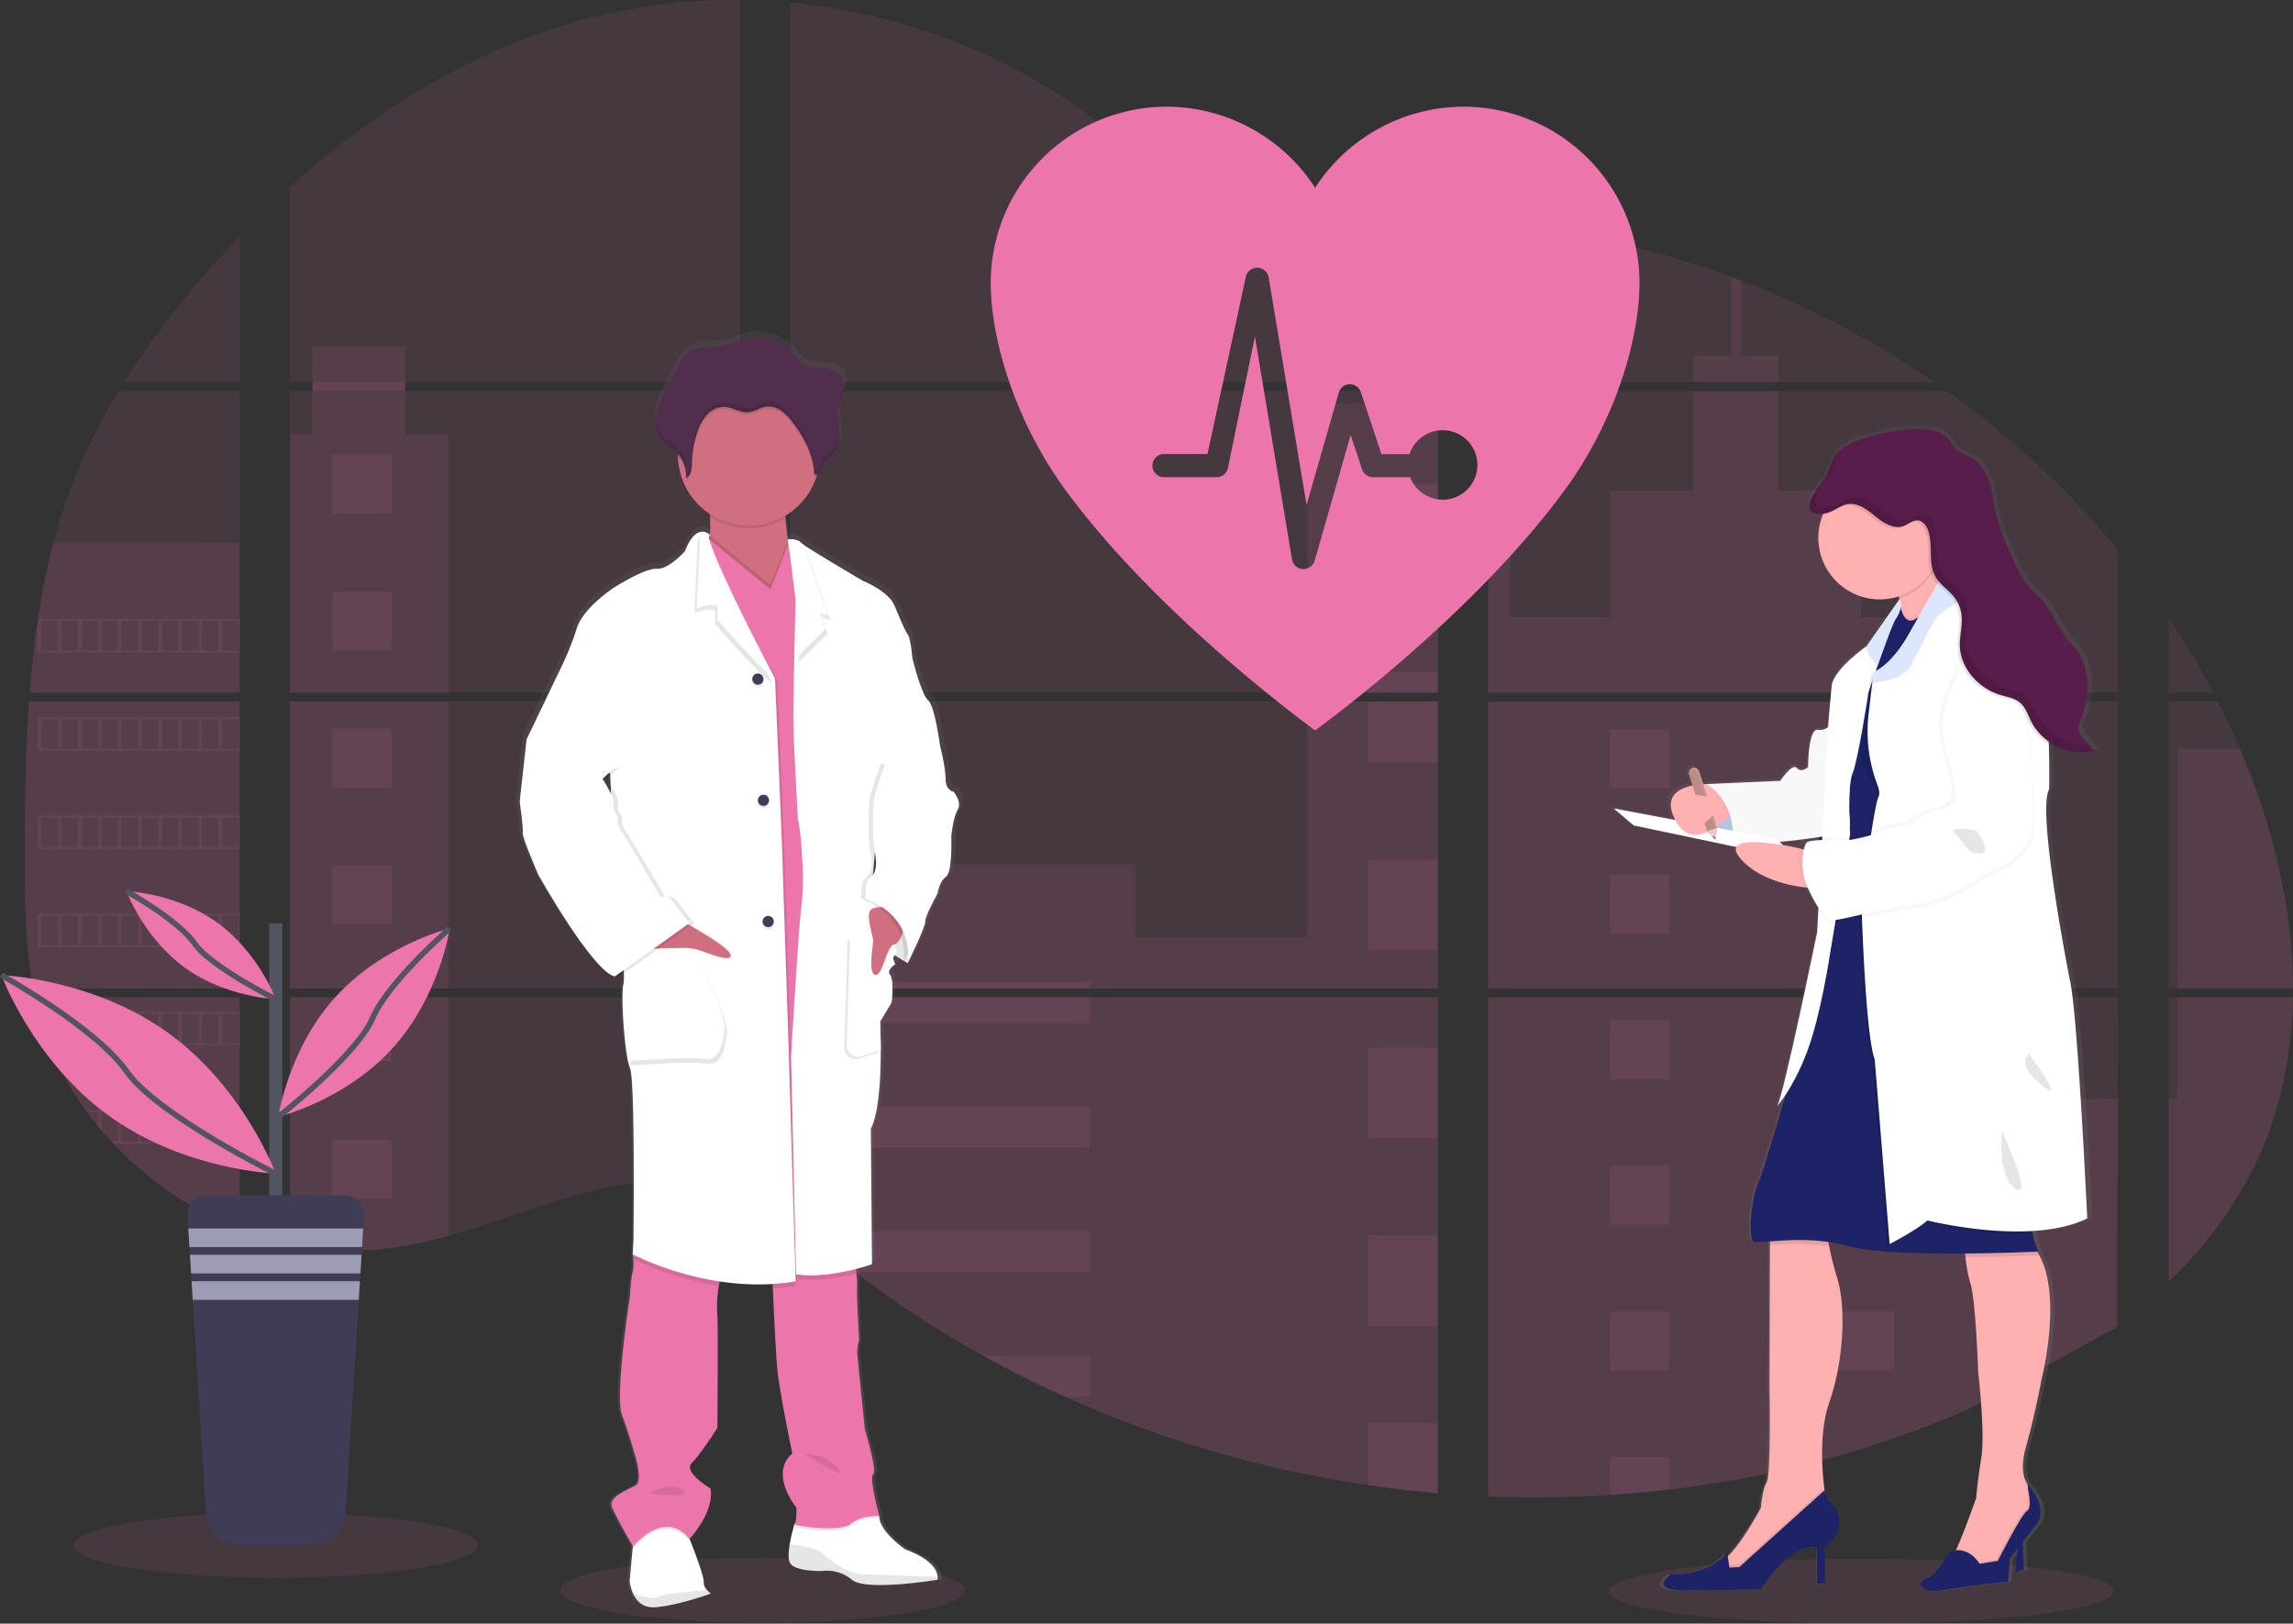 <svg xmlns="http://www.w3.org/2000/svg" xmlns:xlink="http://www.w3.org/1999/xlink" width="816.819" height="578.5" viewBox="0 0 816.819 578.5">
  <rect x="0" y="0" width="816.819" height="578.5" fill="#333333" stroke="none"/>
  <defs>
    <linearGradient id="linear-gradient" x1="0.5" y1="1" x2="0.5" gradientUnits="objectBoundingBox">
      <stop offset="0" stop-color="gray" stop-opacity="0.251"/>
      <stop offset="0.54" stop-color="gray" stop-opacity="0.122"/>
      <stop offset="1" stop-color="gray" stop-opacity="0.102"/>
    </linearGradient>
    <linearGradient id="linear-gradient-2" x1="0.5" y1="1" x2="0.5" y2="0" xlink:href="#linear-gradient"/>
  </defs>
  <g id="Group_26" data-name="Group 26" transform="translate(0.005 0.006)">
    <ellipse id="Ellipse_9" data-name="Ellipse 9" cx="72.014" cy="11.566" rx="72.014" ry="11.566" transform="translate(199.628 555.036)" fill="#ec76ac" opacity="0.1"/>
    <ellipse id="Ellipse_10" data-name="Ellipse 10" cx="89.863" cy="11.566" rx="89.863" ry="11.566" transform="translate(573.24 555.361)" fill="#ec76ac" opacity="0.1"/>
    <path id="Path_1" data-name="Path 1" d="M60.537,396.83h75.008V499.065H66.029c-.185,1.049-.362,2.106-.554,3.163h70.071v82.45c-.126-.037-.236-.081-.355-.126-1.981-.783-3.947-1.611-5.913-2.5l-1.256-.569q-2.956-1.4-5.913-2.956c-.687-.362-1.375-.739-2.055-1.123A123,123,0,0,1,90.58,554.376c-.251-.244-.488-.5-.739-.739-1.2-1.3-2.372-2.616-3.511-3.961L85.074,548.2c-1.345-1.648-2.646-3.341-3.91-5.055-.185-.251-.362-.5-.554-.739A110.035,110.035,0,0,1,67.9,519.419c-.1-.244-.192-.51-.288-.739q-1.522-3.917-2.7-7.908c-.34-1.116-.665-2.217-.946-3.378-.1-.34-.192-.673-.273-1.005C59.5,490,59,472.983,59,456.081v-5.913c0-6.836.081-13.717.2-20.59,0-1.781.074-3.555.111-5.343q.155-6.807.443-13.614c.044-1.264.1-2.52.17-3.777a21.391,21.391,0,0,1,.111-2.173C60.212,402.04,60.36,399.432,60.537,396.83Z" transform="translate(-50.183 -146.88)" fill="#ec76ac" opacity="0.1"/>
    <path id="Path_2" data-name="Path 2" d="M148.044,224.451H106.9a311.894,311.894,0,0,1,21.884-30.124c6.112-7.509,12.564-14.826,19.26-21.876Z" transform="translate(-62.682 -88.331)" fill="#ec76ac" opacity="0.1"/>
    <path id="Path_3" data-name="Path 3" d="M136.171,247.09v107.5H61.4c0-.31.052-.628.074-.939.067-.85.133-1.7.207-2.542.081-.99.17-1.988.266-2.956s.2-2.151.31-3.222.214-2.158.34-3.23.236-2.143.37-3.208.251-2.143.392-3.208c.111-.887.229-1.766.347-2.653.17-1.249.347-2.505.54-3.747a3.457,3.457,0,0,1,.081-.554,255.645,255.645,0,0,1,5.506-26.991A199.607,199.607,0,0,1,79.108,274a205.279,205.279,0,0,1,13.954-26.872Z" transform="translate(-50.81 -107.808)" fill="#ec76ac" opacity="0.1"/>
    <path id="Path_4" data-name="Path 4" d="M186.8,308.573V410.815H347.007V308.573Zm0,105.4v87.8c.916.192,1.826.377,2.727.532,1.227.236,2.446.451,3.7.636.236.037.48.074.739.1.488.081.99.148,1.478.214,1.234.17,2.461.31,3.7.421.584.059,1.175.111,1.766.155l1.426.111h0c.776.059,1.545.1,2.306.126.473,0,.946.044,1.434.059h5.27c.636,0,1.271,0,1.9-.059h.044A9.96,9.96,0,0,0,214.6,504a3.1,3.1,0,0,0,.37,0,7.637,7.637,0,0,0,1.094-.052h.259l2.476-.192c.813-.074,1.633-.17,2.461-.259l1.685-.2a147.409,147.409,0,0,0,20.287-4.316c14.944-4.168,29.563-10,44.5-14.271,19.312-5.506,40.649-8.211,59.31-1.478V413.971ZM347.007,194.749V58.636a205.956,205.956,0,0,0-52.052,6.1c-40.567,10.192-76.966,32.3-108.155,60.529v69.472h8.041V197.9H186.8V305.417H347.007V197.905H227.855v-3.156Zm205.778-45.977c-10.036-.355-20.014-3.533-29.038-8.44-17.257-9.386-31.041-23.879-46.443-36.111-32-25.476-71.689-40.848-112.4-44.662v135.19H593.6l.569-.6Zm20.834-3.7,22.091,24.241v-30.6c-7.4.916-13.88,3.1-22.061,6.326Zm22.091,378.5v-109.6H548.639c-.126-.466-.251-.939-.4-1.412.14.473.259.946.392,1.412h-183.7v79.265c1.744,1.293,3.466,2.653,5.173,4.035h0c1.84,1.478,3.658,3.038,5.484,4.567l1.84,1.522c.879.739,1.766,1.478,2.661,2.173q2.661,2.158,5.373,4.257c.894.739,1.811,1.4,2.72,2.1a370.432,370.432,0,0,0,45.549,29.792q5.343,2.956,10.783,5.772c2.417,1.234,4.848,2.461,7.287,3.651q5.5,2.683,11.086,5.173h0a407.106,407.106,0,0,0,107.9,31.432q12.409,1.833,24.914,2.882V523.566h.739ZM364.929,197.905V305.417h230.81V197.905Zm0,110.668V410.815h230.81V308.573ZM613.654,138.588v34.13l28.2-30.937q-14.013-2.262-28.2-3.23Zm0,170.022V410.815H838.145V308.573Zm223.67,223.079.791-117.718H613.654v177.8a402.557,402.557,0,0,0,43.383-.517h.251q10.347-.65,20.6-1.892h.155a379.317,379.317,0,0,0,105.834-28.24m97.556-235.71c-.843-1.988-1.722-3.961-2.616-5.913-1.67-3.7-3.437-7.287-5.255-10.879H856.045v102.2H900.33c-.022-28.942-7.346-58.5-18.876-85.443Zm-25.387,88.6V515.259a145.046,145.046,0,0,0,30.6-41.277c9.127-18.831,13.3-39.222,13.643-59.99Zm0-135.19v26.606H871.92a288.244,288.244,0,0,0-15.853-26.643ZM703.8,158.646c-1.168-.443-2.335-.894-3.511-1.33a320.468,320.468,0,0,0-37.921-11.4l-43.147,47.352h0l-.828.879.554.606H772.509a328.447,328.447,0,0,0-68.689-36.148Zm73.212,39.3H616.8l-3.148,2.882V305.417h224.52V254.754a319.868,319.868,0,0,0-61.143-56.849Z" transform="translate(-83.531 -58.63)" fill="#ec76ac" opacity="0.1"/>
    <path id="Path_5" data-name="Path 5" d="M136.171,320.46v53.279H61.4c0-.31.052-.628.074-.939.067-.85.133-1.7.207-2.542.081-.99.17-1.988.266-2.956s.2-2.151.31-3.222.214-2.158.34-3.23.236-2.143.37-3.208.251-2.143.392-3.208c.111-.887.229-1.766.347-2.653.17-1.249.347-2.505.54-3.747a3.456,3.456,0,0,1,.081-.554,255.645,255.645,0,0,1,5.506-26.991Z" transform="translate(-50.81 -126.952)" fill="#ec76ac" opacity="0.1"/>
    <path id="Path_6" data-name="Path 6" d="M60.537,396.83h75.008V499.065H66.029c-.185,1.049-.362,2.106-.554,3.163h70.071v82.45c-.126-.037-.236-.081-.355-.126-1.981-.783-3.947-1.611-5.913-2.5l-1.256-.569q-2.956-1.4-5.913-2.956c-.687-.362-1.375-.739-2.055-1.123A123,123,0,0,1,90.58,554.376c-.251-.244-.488-.5-.739-.739-1.2-1.3-2.372-2.616-3.511-3.961L85.074,548.2c-1.345-1.648-2.646-3.341-3.91-5.055-.185-.251-.362-.5-.554-.739A110.035,110.035,0,0,1,67.9,519.419c-.1-.244-.192-.51-.288-.739q-1.522-3.917-2.7-7.908c-.34-1.116-.665-2.217-.946-3.378-.1-.34-.192-.673-.273-1.005C59.5,490,59,472.983,59,456.081v-5.913c0-6.836.081-13.717.2-20.59,0-1.781.074-3.555.111-5.343q.155-6.807.443-13.614c.044-1.264.1-2.52.17-3.777a21.391,21.391,0,0,1,.111-2.173C60.212,402.04,60.36,399.432,60.537,396.83Z" transform="translate(-50.183 -146.88)" fill="#ec76ac" opacity="0.1"/>
    <path id="Path_7" data-name="Path 7" d="M195.958,198.269v92.117h-56.4V198.269H147.6V167.08h33.007v31.189Z" transform="translate(-36.291 -43.599)" fill="#ec76ac" opacity="0.1"/>
    <rect id="Rectangle_15" data-name="Rectangle 15" width="56.391" height="102.235" transform="translate(103.276 249.943)" fill="#ec76ac" opacity="0.1"/>
    <path id="Path_8" data-name="Path 8" d="M186.8,539.44h56.4v84.992a147.163,147.163,0,0,1-20.287,4.309l-1.685.207c-.828.1-1.648.177-2.461.259s-1.656.14-2.476.192h-.259c-.355,0-.739.044-1.086.052h-.377c-.443,0-.887.044-1.33.059h0c-.628.037-1.256.044-1.9.052H206.1l-1.426-.052c-.739,0-1.537-.081-2.306-.133h0l-1.419-.1-1.766-.163c-1.242-.111-2.476-.251-3.7-.421l-1.478-.207-.739-.1c-1.234-.192-2.454-.4-3.7-.636-.909-.155-1.811-.347-2.727-.532Z" transform="translate(-83.531 -184.092)" fill="#ec76ac" opacity="0.1"/>
    <rect id="Rectangle_16" data-name="Rectangle 16" width="46.502" height="102.989" transform="translate(465.706 143.791)" fill="#ec76ac" opacity="0.1"/>
    <path id="Path_9" data-name="Path 9" d="M611.4,338.19V440.432H380.58v-44.1H503.523v26.015h61.365V338.19Z" transform="translate(-99.182 -88.247)" fill="#ec76ac" opacity="0.1"/>
    <path id="Path_10" data-name="Path 10" d="M659.369,648.56h-.739v67.07q-12.49-1.057-24.906-2.875a407.122,407.122,0,0,1-107.948-31.5q-14.878-6.7-29.149-14.619a371.937,371.937,0,0,1-45.556-29.792q-5.44-4.168-10.739-8.529c-2.446-2.018-4.878-4.087-7.339-6.1-1.707-1.382-3.429-2.742-5.173-4.043V538.942H611.514c-.126-.473-.251-.946-.384-1.412.14.466.273.939.4,1.412h47.1V648.515C658.881,648.523,659.125,648.545,659.369,648.56Z" transform="translate(-146.422 -183.594)" fill="#ec76ac" opacity="0.1"/>
    <path id="Path_11" data-name="Path 11" d="M893.522,229.583h-30.3v-9.416H876.8V192.12q1.766.643,3.518,1.323v26.725h13.2Z" transform="translate(-260.033 -93.464)" fill="#ec76ac" opacity="0.1"/>
    <path id="Path_12" data-name="Path 12" d="M940.73,354.594H791.971l.052.037-.067-.037h-27.6V251.606h7.819v76.124h35.734V282.646h29.518V247.09h30.3v35.586h29.518v45.083H940.73Z" transform="translate(-234.237 -107.808)" fill="#ec76ac" opacity="0.1"/>
    <path id="Path_13" data-name="Path 13" d="M764.36,396.82V499.062H940.73V396.82ZM988.607,619.411l.244-80.928H940.73V502.27H764.36V680.015a402.557,402.557,0,0,0,43.383-.517h.251q10.347-.65,20.6-1.892h.155a379.317,379.317,0,0,0,105.834-28.24" transform="translate(-234.237 -146.877)" fill="#ec76ac" opacity="0.1"/>
    <path id="Path_14" data-name="Path 14" d="M1095.474,539.44h41.144c-.362,20.76-4.531,41.151-13.651,59.982a145.1,145.1,0,0,1-30.6,41.277V575.661h3.1Z" transform="translate(-319.826 -184.092)" fill="#ec76ac" opacity="0.1"/>
    <path id="Path_15" data-name="Path 15" d="M1137.736,504.993H1096.57V419.55h22.275C1130.375,446.489,1137.7,476.051,1137.736,504.993Z" transform="translate(-320.922 -152.809)" fill="#ec76ac" opacity="0.1"/>
    <rect id="Rectangle_17" data-name="Rectangle 17" width="24.914" height="32.29" transform="translate(487.302 172.422)" fill="#ec76ac" opacity="0.1"/>
    <rect id="Rectangle_18" data-name="Rectangle 18" width="24.914" height="7.435" transform="translate(487.302 239.352)" fill="#ec76ac" opacity="0.1"/>
    <rect id="Rectangle_19" data-name="Rectangle 19" width="24.914" height="21.692" transform="translate(487.302 249.943)" fill="#ec76ac" opacity="0.1"/>
    <rect id="Rectangle_20" data-name="Rectangle 20" width="24.914" height="32.29" transform="translate(487.302 306.281)" fill="#ec76ac" opacity="0.1"/>
    <rect id="Rectangle_21" data-name="Rectangle 21" width="24.914" height="32.29" transform="translate(487.302 373.211)" fill="#ec76ac" opacity="0.1"/>
    <path id="Path_16" data-name="Path 16" d="M731.326,678.951a4.093,4.093,0,0,1,.739.044h-.739v7.5H706.42V654.17h24.906Z" transform="translate(-219.118 -214.029)" fill="#ec76ac" opacity="0.1"/>
    <path id="Path_17" data-name="Path 17" d="M731.326,744.71v24.943q-12.49-1.057-24.906-2.875V744.71Z" transform="translate(-219.118 -237.654)" fill="#ec76ac" opacity="0.1"/>
    <rect id="Rectangle_22" data-name="Rectangle 22" width="106.773" height="2.372" transform="translate(281.398 349.812)" fill="#ec76ac" opacity="0.1"/>
    <rect id="Rectangle_23" data-name="Rectangle 23" width="106.773" height="9.09" transform="translate(281.398 355.341)" fill="#ec76ac" opacity="0.1"/>
    <rect id="Rectangle_24" data-name="Rectangle 24" width="106.773" height="14.619" transform="translate(281.398 394.23)" fill="#ec76ac" opacity="0.1"/>
    <path id="Path_18" data-name="Path 18" d="M536.409,652.15v14.619H452.895q-5.439-4.154-10.746-8.529c-2.446-2.018-4.87-4.087-7.339-6.09Z" transform="translate(-148.246 -213.502)" fill="#ec76ac" opacity="0.1"/>
    <path id="Path_19" data-name="Path 19" d="M558.878,712.232v14.6h-8.817q-14.863-6.7-29.141-14.626Z" transform="translate(-170.715 -229.174)" fill="#ec76ac" opacity="0.1"/>
    <rect id="Rectangle_25" data-name="Rectangle 25" width="21.019" height="21.019" transform="translate(573.514 259.853)" fill="#ec76ac" opacity="0.1"/>
    <rect id="Rectangle_26" data-name="Rectangle 26" width="21.019" height="21.019" transform="translate(118.413 161.92)" fill="#ec76ac" opacity="0.1"/>
    <rect id="Rectangle_27" data-name="Rectangle 27" width="21.019" height="21.019" transform="translate(118.413 210.743)" fill="#ec76ac" opacity="0.1"/>
    <rect id="Rectangle_28" data-name="Rectangle 28" width="21.019" height="21.019" transform="translate(118.413 259.565)" fill="#ec76ac" opacity="0.1"/>
    <rect id="Rectangle_29" data-name="Rectangle 29" width="21.019" height="21.019" transform="translate(118.413 308.38)" fill="#ec76ac" opacity="0.1"/>
    <rect id="Rectangle_30" data-name="Rectangle 30" width="21.019" height="21.019" transform="translate(118.413 357.203)" fill="#ec76ac" opacity="0.1"/>
    <rect id="Rectangle_31" data-name="Rectangle 31" width="21.019" height="21.019" transform="translate(118.413 406.026)" fill="#ec76ac" opacity="0.1"/>
    <rect id="Rectangle_32" data-name="Rectangle 32" width="21.019" height="21.019" transform="translate(653.754 259.853)" fill="#ec76ac" opacity="0.1"/>
    <rect id="Rectangle_33" data-name="Rectangle 33" width="21.019" height="21.019" transform="translate(573.514 311.699)" fill="#ec76ac" opacity="0.1"/>
    <rect id="Rectangle_34" data-name="Rectangle 34" width="21.019" height="21.019" transform="translate(653.754 311.699)" fill="#ec76ac" opacity="0.1"/>
    <rect id="Rectangle_35" data-name="Rectangle 35" width="21.019" height="21.019" transform="translate(573.514 363.537)" fill="#ec76ac" opacity="0.1"/>
    <rect id="Rectangle_36" data-name="Rectangle 36" width="21.019" height="21.019" transform="translate(653.754 363.537)" fill="#ec76ac" opacity="0.1"/>
    <rect id="Rectangle_37" data-name="Rectangle 37" width="21.019" height="21.019" transform="translate(573.514 415.382)" fill="#ec76ac" opacity="0.1"/>
    <rect id="Rectangle_38" data-name="Rectangle 38" width="21.019" height="21.019" transform="translate(653.754 415.382)" fill="#ec76ac" opacity="0.1"/>
    <rect id="Rectangle_39" data-name="Rectangle 39" width="21.019" height="21.019" transform="translate(573.514 467.228)" fill="#ec76ac" opacity="0.1"/>
    <rect id="Rectangle_40" data-name="Rectangle 40" width="21.019" height="21.019" transform="translate(653.754 467.228)" fill="#ec76ac" opacity="0.1"/>
    <path id="Path_20" data-name="Path 20" d="M775.83,715.884V702.33h21.012v11.625Z" transform="translate(-202.316 -183.264)" fill="#ec76ac" opacity="0.1"/>
    <path id="Path_21" data-name="Path 21" d="M65.24,357v12.025h71.933V357Zm7.169,11.271H66.541V357.739h5.913Zm7.162,0H73.658V357.739H79.57Zm7.147,0H80.8V357.739h5.913Zm7.162,0H87.974V357.739h5.913Zm7.154,0H95.12V357.739h5.913Zm7.162,0h-5.913V357.739h5.913Zm7.162,0h-5.913V357.739h5.913Zm7.154,0H116.6V357.739h5.913Zm7.154,0h-5.913V357.739h5.913Zm7.154,0h-5.913V357.739h5.913Z" transform="translate(-51.812 -136.487)" fill="#ec76ac" opacity="0.1"/>
    <path id="Path_22" data-name="Path 22" d="M65.24,404.34v12.025h71.933V404.34ZM72.409,415.6H66.541V405.1h5.913Zm7.162,0H73.658V405.1H79.57Zm7.147,0H80.8V405.1h5.913Zm7.162,0H87.974V405.1h5.913Zm7.154,0H95.12V405.1h5.913Zm7.162,0h-5.913V405.1h5.913Zm7.162,0h-5.913V405.1h5.913Zm7.154,0H116.6V405.1h5.913Zm7.154,0h-5.913V405.1h5.913Zm7.154,0h-5.913V405.1h5.913Z" transform="translate(-51.812 -148.84)" fill="#ec76ac" opacity="0.1"/>
    <path id="Path_23" data-name="Path 23" d="M65.24,451.7v12.047h71.933V451.7Zm7.169,11.263H66.541V452.454h5.913Zm7.162,0H73.658V452.454H79.57Zm7.147,0H80.8V452.454h5.913Zm7.162,0H87.974V452.454h5.913Zm7.154,0H95.12V452.454h5.913Zm7.162,0h-5.913V452.454h5.913Zm7.162,0h-5.913V452.454h5.913Zm7.154,0H116.6V452.454h5.913Zm7.154,0h-5.913V452.454h5.913Zm7.154,0h-5.913V452.454h5.913Z" transform="translate(-51.812 -161.198)" fill="#ec76ac" opacity="0.1"/>
    <path id="Path_24" data-name="Path 24" d="M65.24,499.06v12.01h71.933V499.06Zm7.169,11.263H66.541V499.806h5.913Zm7.162,0H73.658V499.806H79.57Zm7.147,0H80.8V499.806h5.913Zm7.162,0H87.974V499.806h5.913Zm7.154,0H95.12V499.806h5.913Zm7.162,0h-5.913V499.806h5.913Zm7.162,0h-5.913V499.806h5.913Zm7.154,0H116.6V499.806h5.913Zm7.154,0h-5.913V499.806h5.913Zm7.154,0h-5.913V499.806h5.913Z" transform="translate(-51.812 -173.555)" fill="#ec76ac" opacity="0.1"/>
    <path id="Path_25" data-name="Path 25" d="M65.66,546.41c.288,1.131.613,2.262.953,3.378v-2.624h5.913v10.509H69.363c.1.244.192.51.288.739h67.632v-12ZM79.7,557.673H73.79V547.164H79.7Zm7.147,0H80.936V547.164h5.913Zm7.162,0H88.083V547.164H94Zm7.154,0H95.252V547.164h5.913Zm7.162,0h-5.913V547.164h5.913Zm7.162,0h-5.913V547.164h5.913Zm7.154,0h-5.913V547.164h5.913Zm7.154,0h-5.913V547.164H129.8Zm7.154,0h-5.913V547.164h5.913Z" transform="translate(-51.921 -185.911)" fill="#ec76ac" opacity="0.1"/>
    <path id="Path_26" data-name="Path 26" d="M88.26,593.77c.185.237.362.5.554.739h3.91v5.048c.421.5.835,1.005,1.264,1.478v-6.556H99.9v10.546H97.506c.237.244.466.5.739.739H143.2V593.77Zm18.78,11.256h-5.913v-10.5h5.913Zm7.162,0h-5.913v-10.5H114.2Zm7.162,0H115.45v-10.5h5.913Zm7.154,0H122.6v-10.5h5.913Zm7.154,0h-5.913v-10.5h5.913Zm7.154,0h-5.913v-10.5h5.913Z" transform="translate(-57.818 -198.269)" fill="#ec76ac" opacity="0.1"/>
    <path id="Path_27" data-name="Path 27" d="M141.65,641.12c.673.384,1.36.739,2.055,1.123v-.37h5.913V645.2l1.256.584v-3.91h5.913v6.393a1.854,1.854,0,0,0,.355.133v-7.28Z" transform="translate(-71.75 -210.624)" fill="#ec76ac" opacity="0.1"/>
    <path id="Path_28" data-name="Path 28" d="M644.115,353.47ZM598.589,571.6Zm-47.5-110.985c.14.473.259.946.392,1.412h0C551.362,461.558,551.237,461.085,551.089,460.612Zm93.026-107.164ZM197.72,242.78v3.156h33.014V242.78ZM598.589,571.6Zm-47.5-110.985c.14.473.259.946.392,1.412h0C551.362,461.558,551.237,461.085,551.089,460.612Zm93.026-107.164ZM598.589,571.575Zm-47.5-110.963c.14.473.259.946.392,1.412h0C551.362,461.558,551.237,461.085,551.089,460.612Z" transform="translate(-86.38 -106.683)" fill="#ec76ac" opacity="0.1"/>
    <path id="Path_29" data-name="Path 29" d="M453.2,380.857s-2.912-.406-2.912-4.649-2.084-12.165-2.084-12.165h0c0-.037-1.8-13.8-4.294-15.986s-5.691-15.033-5.691-15.033-.547-6.969-1.663-8.47-2.624-5.173-4.848-10.413-11.5-8.869-11.5-8.869-16.769-9.726-21.522-12.9h0a7.286,7.286,0,0,1-1.2-.909c-.828-1.086-4.434-1.109-4.434-1.109a72.667,72.667,0,0,1-.857-7.59,5.777,5.777,0,0,0-.037-.8A25.572,25.572,0,0,0,403.4,268.061c.089-.281.163-.576.244-.857a2.4,2.4,0,0,0,1.441-1.3,27.113,27.113,0,0,1,.968-2.956c.621-1.049,1.8-1.611,2.735-2.4,2.35-2,2.956-5.358,2.845-8.418-.074-2.476-.473-4.974-.318-7.435l.044-.621c.044-.37.1-.739.163-1.094.362-1.833,1.153-3.562,1.6-5.38a6.921,6.921,0,0,0-.547-5.432c-1.515-2.3-4.671-2.757-7.442-2.993-3.141-.266-5.949.081-7.96-2.528A28.374,28.374,0,0,0,394,222.823c-.414-.384-4.434-2.838-4.434-3a17.967,17.967,0,0,0-12.527-.961c-2.084.606-4.05,1.6-6.164,2.092-4.56,1.079-9.807-.089-13.68,2.52-2.158,1.478-3.451,3.828-4.664,6.119q-1.478,2.831-3,5.654a36.625,36.625,0,0,0-3.984,9.674,15.356,15.356,0,0,0-.266,2.262h0v1.2a3.975,3.975,0,0,0,.044.739c.044.229.037.3.059.458s.059.5.1.739.133.65.222.976c.037.14.089.273.133.406.074.251.163.5.259.739.052.126.1.259.163.384a6.921,6.921,0,0,0,.377.739c.059.1.1.2.163.3a9.816,9.816,0,0,0,.68.99c1.582,1.973,3.91,3.23,5.632,5.077v.828a25.3,25.3,0,0,0,11.515,20.657c0,.281.037.569.052.85a42.289,42.289,0,0,1-.081,6.585,3.1,3.1,0,0,0-2.454-1.094,3.539,3.539,0,0,0-.946.081l-.066-.052h0v.067c-1.626.4-3.629,2.092-5.543,6.9,0,0-5.824,6.563-10.258,6.289s-15.661,6.829-15.661,6.829-10.953,7.11-13.3,14.353a101.149,101.149,0,0,1-4.715,12.032l-13.54,27.9h0l-2.5,22.135s1.382,9.844,1.109,11.345,5.683,15.033,5.683,15.033,19.681,34.581,27.722,36.355l.576-.406a4.717,4.717,0,0,0,1.086.406l1.655-1.168a18.04,18.04,0,0,1-.126,3.9c-1.109,3.414.414,25.7,2.35,30.065s1.249,61.638,1.249,61.638l-.273,5.055a2.142,2.142,0,0,0,.067.443l-.067,1.2.2.1a14.235,14.235,0,0,1-.2,4.811c-.695,2.217-.976,8.484-.976,8.484s-5.536,35.386-2.912,42.5,4.856,14.9,4.856,14.9,2.771,8.869.133,10.384-10.14,4.057-8.6,7.753c1.4,3.414,6.733,12.564,7.524,13.9l-.066.7-1.086,11.773a14.78,14.78,0,0,0,1.249,4.494c1.19,2.565,3.5,5.225,7.9,4.937.739-.052,1.6-.14,2.424-.251,8.048-1.079,17.959-4.671,17.959-4.671a7.324,7.324,0,0,1-1.4-1.16h0a4.057,4.057,0,0,1-1.234-2.956c.118-2.143-3.895-12.357-4.893-14.87-.155-.362-.237-.569-.237-.569s9.15-9.563,7.627-18.041c0,0-10.125-5.913-6.792-9.157s9.29-12.564,9.29-12.564.273-34.847,0-40.05a43.086,43.086,0,0,1,.51-10.812c.111-.539.244-1.064.384-1.582a96.477,96.477,0,0,0,13.924,1.057c1.7,0,3.429,0,5.173-.1q0,.739.066,1.6c.384,8.632,1.1,23.768,1.685,29.393.828,8.063,5.4,29.792,5.4,29.792s-8.728,5.6,1.522,19.408c0,0,0,5-.68,5.728h0a62.655,62.655,0,0,0-1.752,7.213c-.429,2.6-.606,5.233.089,6.6,1.663,3.267,11.64,3,11.64,3h0l.244-.044a14.3,14.3,0,0,1,10.561,3.185c3.791,3.045,18.181,1.707,25.971.739,3.052-.384,5.092-.739,5.092-.739a2.956,2.956,0,0,0,.1-1.064h0c-.081-1.914-1.582-6.112-11.751-9.859,0,0-9.564-6.43-9.43-12.032h-1.308a10.432,10.432,0,0,1,1.323,0s-3.747-13.673-2.217-14.781-3.052-16.259-3.052-16.259-2.624-25.424-2.764-27.2a15.521,15.521,0,0,1,.687-4.508l-.687-13.939s-.133-4.634,0-6.142a30.677,30.677,0,0,0-.318-3.91c-.066-.517-.133-1.057-.207-1.589,3.584-.909,5.913-1.752,5.913-1.752l-.414-48.52c3.045-5.913,3.607-18.883,3.592-28.084,0-5.913-.266-10.288-.266-10.288l4.161-6.792s.961-8.13-.562-9.911a1.706,1.706,0,0,1,.185-2.328,7.728,7.728,0,0,1,.909-.621s-.044-.067-.1-.163a7.344,7.344,0,0,1,.924-.658s-1.478-2.291-.155-3.259c1.242.843,2.35,1.478,3.193,2-.059.539-.118.85-.118.85l.355-.739c.813.458,1.308.739,1.308.739s6.519-12.985,6.378-14.9,4.434-9.977,4.434-9.977.554-4.235,3.052-6.009,1.936-14.626,1.936-14.626.695-6.7,2.358-9.43S453.2,380.857,453.2,380.857Zm-124.724-5.7.126,3.1-1.271-2.047Z" transform="translate(-111.926 -100.258)" fill="url(#linear-gradient)"/>
    <path id="Path_30" data-name="Path 30" d="M480.726,506.87l-1.6,6.8s-12.786-6.526-15.092-14.818S467.9,487.41,467.9,487.41l11.914,5.048Z" transform="translate(-155.737 -170.516)" fill="#fff"/>
    <path id="Path_31" data-name="Path 31" d="M480.726,506.87l-1.6,6.8s-12.786-6.526-15.092-14.818S467.9,487.41,467.9,487.41l11.914,5.048Z" transform="translate(-155.737 -170.516)" opacity="0.1"/>
    <path id="Path_32" data-name="Path 32" d="M379.5,817.344s-11.825,4.346-19.955,4.893c-4.316.288-6.585-2.358-7.753-4.907a14.854,14.854,0,0,1-1.219-4.471l1.057-11.714.562-6.238,17.272-4.486,2.446,7.479.229.569c.983,2.5,4.922,12.66,4.8,14.781a4.036,4.036,0,0,0,1.212,2.919,7.029,7.029,0,0,0,1.345,1.175Z" transform="translate(-126.264 -249.582)" fill="#fff"/>
    <path id="Path_33" data-name="Path 33" d="M480.258,811.113a2.956,2.956,0,0,1-.1,1.057s-25.291,4.22-30.464,0a13.7,13.7,0,0,0-10.642-3.119s-9.785.266-11.419-2.956c-.68-1.353-.5-3.976-.081-6.563a62.525,62.525,0,0,1,1.715-7.176l.392-.31,2.328-1.87,27.257-.806h.207c-.133,5.573,9.253,11.965,9.253,11.965C478.669,805.031,480.14,809.206,480.258,811.113Z" transform="translate(-146.253 -249.308)" fill="#fff"/>
    <path id="Path_34" data-name="Path 34" d="M480.26,814.7a3.014,3.014,0,0,1-.111,1.057s-25.283,4.22-30.457,0a13.7,13.7,0,0,0-10.635-3.119s-9.793.266-11.419-2.956c-.68-1.36-.51-3.976-.089-6.563,3.769.377,9.719,1.316,12.054,3.555,3.533,3.407,9.519,6.807,13.192,7.073C455.671,813.932,472.869,814.479,480.26,814.7Z" transform="translate(-146.255 -252.896)" opacity="0.1"/>
    <path id="Path_35" data-name="Path 35" d="M379.93,826.448s-11.825,4.346-19.955,4.893c-4.316.288-6.585-2.358-7.745-4.915,3.008,1.013,7.184,2.077,9.379,1.1,2.6-1.153,11.825-1.9,17-2.217A7.279,7.279,0,0,0,379.93,826.448Z" transform="translate(-126.697 -258.686)" opacity="0.1"/>
    <path id="Path_36" data-name="Path 36" d="M406.508,337.344c-9.756-3.791-22.3-16.319-19.171-22.172a13.1,13.1,0,0,0,1.219-4.7,42.914,42.914,0,0,0,.089-6.652A91.089,91.089,0,0,0,387.337,293s30.457.687,28.683,5.173a16.772,16.772,0,0,0-.458,6.156c.14,2.557.51,5.447.894,7.893.532,3.355,1.064,5.913,1.064,5.913s-1.862,2.609-2.956,2.749S420.506,342.746,406.508,337.344Z" transform="translate(-135.73 -119.787)" fill="#cf6f80"/>
    <path id="Path_37" data-name="Path 37" d="M372.479,798.468l-.229.251c-9.105-11.012-20.117,2.712-20.117,2.712l-.163-.288.562-6.238L369.8,790.42l2.446,7.479Z" transform="translate(-126.63 -249.582)" opacity="0.1"/>
    <path id="Path_38" data-name="Path 38" d="M460.2,790.136s-6.652-.14-10.2,2.993-20.694.68-19.955,0a2.432,2.432,0,0,0,.384-1.123l2.328-1.87,27.257-.806C460.114,789.825,460.2,790.136,460.2,790.136Z" transform="translate(-146.995 -249.297)" opacity="0.1"/>
    <path id="Path_39" data-name="Path 39" d="M381.153,668.257a20.563,20.563,0,0,0-1.123,3.791,43.391,43.391,0,0,0-.51,10.761c.273,5.174,0,39.843,0,39.843s-5.846,9.246-9.105,12.5,6.652,9.113,6.652,9.113c1.478,8.425-7.479,17.945-7.479,17.945-9.105-11.012-20.117,2.72-20.117,2.72s-5.986-10.347-7.479-14.042,5.846-6.253,8.425-7.753-.126-10.347-.126-10.347-2.18-7.753-4.767-14.826,2.853-42.282,2.853-42.282.281-6.253.953-8.433a14.1,14.1,0,0,0,.2-4.789c-.044-.54-.1-.99-.133-1.293s-.066-.443-.066-.443l.1-.177,3.7-6.888S382.927,663.918,381.153,668.257Z" transform="translate(-123.974 -213.896)" fill="#ec76ac"/>
    <path id="Path_40" data-name="Path 40" d="M457.375,756.473s-6.652-.14-10.2,2.956-20.694.68-19.955,0,.68-5.713.68-5.713c-10.059-13.732-1.478-19.3-1.478-19.3s-4.493-21.618-5.306-29.636c-.569-5.6-1.271-20.657-1.648-29.252-.163-3.7-.259-6.238-.259-6.238l8.218-1.656,1.057-.214,19.822-3.976s.547,3.7.916,6.718a31.4,31.4,0,0,1,.31,3.895c-.133,1.478,0,6.1,0,6.1l.673,13.872a15.756,15.756,0,0,0-.673,4.486c.133,1.766,2.712,27.057,2.712,27.057s4.486,15.092,2.956,16.178S457.375,756.473,457.375,756.473Z" transform="translate(-144.175 -216.448)" fill="#ec76ac"/>
    <path id="Path_41" data-name="Path 41" d="M416.193,298.173a16.771,16.771,0,0,0-.458,6.156,25.313,25.313,0,0,1-26.917-.5A91.091,91.091,0,0,0,387.51,293S417.967,293.673,416.193,298.173Z" transform="translate(-135.903 -119.787)" opacity="0.1"/>
    <path id="Path_42" data-name="Path 42" d="M424.4,268.971a25.031,25.031,0,0,1-1.242,7.841,25.291,25.291,0,0,1-49.325-7.235v-.606a25.289,25.289,0,1,1,50.578,0Z" transform="translate(-132.334 -106.918)" fill="#cf6f80"/>
    <path id="Path_43" data-name="Path 43" d="M406.508,343.512c-9.756-3.791-22.3-16.319-19.171-22.172a13.1,13.1,0,0,0,1.219-4.7l13.355,10.975,8.263,6.777,6.282-15.993c.532,3.355,1.064,5.913,1.064,5.913s-1.862,2.609-2.956,2.749S420.506,348.915,406.508,343.512Z" transform="translate(-135.73 -125.956)" opacity="0.1"/>
    <path id="Path_44" data-name="Path 44" d="M390.57,332.972,379.418,520.325l-14.545.953L327.21,412.643l6.179-128.974,1.3-27.249,16.747,13.754,8.27,6.777,6.467-16.459,12.025,10.48Z" transform="translate(-85.255 -66.911)" fill="#ec76ac"/>
    <path id="Path_45" data-name="Path 45" d="M383.817,668.277a20.562,20.562,0,0,0-1.123,3.791,107.165,107.165,0,0,1-30.494-9.527l-.2-.1.066-1.19.037-.621,3.7-6.888S385.59,663.939,383.817,668.277Z" transform="translate(-126.637 -213.917)" opacity="0.1"/>
    <path id="Path_46" data-name="Path 46" d="M427.583,676.122a74.839,74.839,0,0,1-8.174.931c-.163-3.7-.259-6.238-.259-6.238l8.218-1.656Z" transform="translate(-144.159 -217.941)" opacity="0.1"/>
    <path id="Path_47" data-name="Path 47" d="M452.438,670.208c-5.255,1.367-13.37,2.9-20.635,1.944l-.1-4.686,19.822-3.976S452.069,667.148,452.438,670.208Z" transform="translate(-147.434 -216.461)" opacity="0.1"/>
    <path id="Path_48" data-name="Path 48" d="M397.827,582.077c-30.3,5.173-58.054-9.66-58.054-9.66l.266-5.026s.687-56.974-1.219-61.342-3.392-26.518-2.313-29.917-3.939-54.38-3.939-54.38l-.813-20.694L302,389l13.3-27.73A100.067,100.067,0,0,0,319.93,349.3c2.313-7.2,13.052-14.271,13.052-14.271s11.012-7.065,15.365-6.8,10.059-6.252,10.059-6.252c4.213-10.739,8.026-5.876,8.026-5.876a9.593,9.593,0,0,1-.207,1.589c-1.478,11.788,23.9,49.037,24.263,49.695h0L392.9,426.26l2.446,74.505Z" transform="translate(-113.591 -125.529)" opacity="0.1"/>
    <path id="Path_49" data-name="Path 49" d="M396.719,582.061c-30.3,5.173-58.061-9.66-58.061-9.66l.273-5.026s.687-56.974-1.227-61.342-3.392-26.518-2.306-29.917-3.939-54.38-3.939-54.38l-.82-20.694-29.77-12.1,13.3-27.73a101.633,101.633,0,0,0,4.627-11.973c2.306-7.2,13.052-14.271,13.052-14.271s11.012-7.065,15.358-6.8,10.059-6.252,10.059-6.252c4.22-10.739,8.869-5.876,8.869-5.876,0,.51-.443.739-.207,1.589,3.252,11.433,23.088,49.037,23.451,49.695h0l2.446,58.874,2.446,74.505Z" transform="translate(-113.296 -125.513)" fill="#fff"/>
    <path id="Path_50" data-name="Path 50" d="M409.654,369.608c-3.259-1.36-20.524-21.071-20.524-21.071v-4.486c-.628-1.478-4.36-.576-7.391.458l1.3-27.249,1.478,1.227C387.756,329.913,409.278,368.95,409.654,369.608Z" transform="translate(-134.398 -126.117)" opacity="0.1"/>
    <path id="Path_51" data-name="Path 51" d="M410.762,367.4c-3.267-1.36-20.531-21.071-20.531-21.071v-4.486c-.628-1.478-4.36-.576-7.391.458l1.308-27.249,1.478,1.227C388.871,327.7,410.4,366.748,410.762,367.4Z" transform="translate(-134.685 -125.541)" fill="#fff"/>
    <path id="Path_52" data-name="Path 52" d="M352.523,518.123c.406,0,21.071-2.173,21.071-2.173s12.512,24.6,11.692,30.59-2.306,11.286-7.339,10.347-27.087.739-27.087.739Z" transform="translate(-126.34 -177.963)" opacity="0.1"/>
    <path id="Path_53" data-name="Path 53" d="M351.413,515.913c.406,0,21.071-2.173,21.071-2.173s12.5,24.611,11.692,30.59-2.313,11.286-7.339,10.347-27.087.739-27.087.739Z" transform="translate(-126.05 -177.386)" fill="#fff"/>
    <path id="Path_54" data-name="Path 54" d="M369.08,501.05s18.964,10.192,19.371,13.3-9.652-1.36-11.825-1.9a27.061,27.061,0,0,0-4.353-.68l-14.493.392Z" transform="translate(-128.146 -174.075)" fill="#cf6f80"/>
    <circle id="Ellipse_11" data-name="Ellipse 11" cx="1.995" cy="1.995" r="1.995" transform="translate(267.97 240.771)" opacity="0.1"/>
    <circle id="Ellipse_12" data-name="Ellipse 12" cx="1.995" cy="1.995" r="1.995" transform="translate(267.97 239.958)" fill="#3f3d56"/>
    <circle id="Ellipse_13" data-name="Ellipse 13" cx="1.995" cy="1.995" r="1.995" transform="translate(271.643 327.153)" opacity="0.1"/>
    <circle id="Ellipse_14" data-name="Ellipse 14" cx="1.995" cy="1.995" r="1.995" transform="translate(271.643 326.332)" fill="#3f3d56"/>
    <circle id="Ellipse_15" data-name="Ellipse 15" cx="1.995" cy="1.995" r="1.995" transform="translate(269.958 283.962)" opacity="0.1"/>
    <circle id="Ellipse_16" data-name="Ellipse 16" cx="1.995" cy="1.995" r="1.995" transform="translate(269.958 283.149)" fill="#3f3d56"/>
    <path id="Path_55" data-name="Path 55" d="M464.134,463.82s1.36,2.04,0,2.993.133,3.259.133,3.259-3.392,1.988-1.9,3.777.547,9.867.547,9.867l-4.08,6.755s.244,4.353.259,10.236c0,9.179-.539,22.083-3.525,27.966l.414,48.268s-14.286,5.218-26.244,3.629l-1.774-77.454s2.587-43.923,3.54-52.348a87.712,87.712,0,0,0,.68-13.192s-.406-13.185-1.774-19.3c0,0-1.478-26.51-1.626-33.849-.066-3.511.118-13.754.325-23.495.229-10.65.488-20.694.488-20.694l-2.7-21.344s2.7-.273,3.511.813a7.782,7.782,0,0,0,1.182.909h0c4.656,3.148,21.108,12.83,21.108,12.83s9.105,3.621,11.286,8.81,3.7,8.869,4.752,10.347,1.633,8.425,1.633,8.425,3.134,12.786,5.58,14.951,4.235,15.942,4.235,15.942l-21.618,17s-1.9,28.277-2.306,29.37S464.134,463.82,464.134,463.82Z" transform="translate(-146.182 -126.534)" fill="#fff"/>
    <path id="Path_56" data-name="Path 56" d="M464.936,463.737s1.352,2.04,0,2.993.126,3.259.126,3.259-3.37,2.01-1.892,3.8.547,9.866.547,9.866l-4.08,6.755s.244,4.353.266,10.236c0,9.179-.54,22.083-3.525,27.966l.406,48.268s-14.308,5.218-26.252,3.629l-1.766-77.454s2.587-43.923,3.54-52.348a86.9,86.9,0,0,0,.673-13.192s-.406-13.185-1.766-19.3c0,0-1.478-26.51-1.633-33.849-.067-3.511.126-13.754.325-23.495.229-10.65.488-20.694.488-20.694L426.83,318.54s3.562,0,4.383,1.1a7.011,7.011,0,0,0,1.182.909h0c4.656,3.148,21.115,12.83,21.115,12.83s9.1,3.621,11.278,8.81,3.7,8.869,4.76,10.347,1.626,8.425,1.626,8.425,3.134,12.786,5.58,14.951,4.213,15.912,4.213,15.912l-21.618,17s-1.9,28.277-2.313,29.37S464.936,463.737,464.936,463.737Z" transform="translate(-146.163 -126.451)" fill="#fff"/>
    <path id="Path_57" data-name="Path 57" d="M439.336,347.018l1.951,5.691-10.273,10.347c.229-10.643.488-20.694.488-20.694L427.94,320.73s3.562,0,4.383,1.1a6.742,6.742,0,0,0,1.182.9h0l8.736,25.2Z" transform="translate(-146.453 -127.023)" opacity="0.1"/>
    <path id="Path_58" data-name="Path 58" d="M438.226,344.809l1.959,5.691-10.273,10.347c.229-10.65.488-20.694.488-20.694l-3.57-21.632s3.57,0,4.383,1.1a7.391,7.391,0,0,0,1.182.909h0l8.743,25.195Z" transform="translate(-146.163 -126.446)" fill="#fff"/>
    <path id="Path_59" data-name="Path 59" d="M424.4,268.971a25.031,25.031,0,0,1-1.242,7.841,1.057,1.057,0,0,1-.8-.2c-.192-6.652-3.466-12.9-7.494-18.211a19.134,19.134,0,0,0-4.065-4.213,7.953,7.953,0,0,0-5.513-1.559c-2.217.3-4.176,1.811-6.415,2-2.956.244-5.6-1.8-8.536-1.907a8.388,8.388,0,0,0-6.275,2.912,17.213,17.213,0,0,0-3.363,6.238,36.5,36.5,0,0,0-1.877,10.761c-.037,2.069-.237,4.663-2.158,5.417a11.042,11.042,0,0,0-2.786-8.433l-.044-.044v-.606a25.289,25.289,0,1,1,50.578,0Z" transform="translate(-132.334 -106.918)" opacity="0.1"/>
    <path id="Path_60" data-name="Path 60" d="M406.859,222.985a17.412,17.412,0,0,0-12.283-.961c-2.047.606-3.976,1.589-6.053,2.084-4.434,1.072-9.608-.089-13.414,2.505-2.114,1.478-3.385,3.814-4.567,6.083l-2.956,5.632a36.545,36.545,0,0,0-3.91,9.608c-.673,3.392-.266,7.191,1.885,9.918,1.567,1.988,3.88,3.237,5.58,5.107a11.086,11.086,0,0,1,2.779,8.425c1.929-.739,2.114-3.341,2.158-5.41a36.5,36.5,0,0,1,1.877-10.761,17.154,17.154,0,0,1,3.363-6.238,8.4,8.4,0,0,1,6.275-2.912c2.956.1,5.609,2.143,8.536,1.9,2.217-.185,4.183-1.7,6.415-2a7.923,7.923,0,0,1,5.513,1.559,18.935,18.935,0,0,1,4.057,4.213c4.035,5.314,7.309,11.544,7.5,18.211.835.613,2.04-.185,2.454-1.131a27.013,27.013,0,0,1,.953-2.956c.606-1.042,1.766-1.6,2.675-2.38,2.306-1.988,2.882-5.336,2.794-8.374s-.68-6.119-.1-9.105c.347-1.833,1.131-3.548,1.559-5.358a7.006,7.006,0,0,0-.532-5.4c-1.478-2.291-4.59-2.742-7.3-2.956-3.082-.266-5.839.074-7.8-2.52a28.3,28.3,0,0,0-3.1-3.8C410.813,225.587,406.859,223.148,406.859,222.985Z" transform="translate(-129.607 -101.086)" fill="#512e4e"/>
    <path id="Path_61" data-name="Path 61" d="M309.93,429.409l-7.723-14.279-2.446,22.032s1.36,9.785,1.086,11.285,5.573,14.951,5.573,14.951,19.312,34.4,27.2,36.17L360.26,480.53l-7.065-8.972s-2.446-.953-3.06,0c0,0-13.118-22.571-14.478-24.2s-1.094-4.893-1.094-4.893-2.04-2.173-1.36-4.213-3.939-9.113-3.939-9.113l4.213-3.939Z" transform="translate(-113.006 -151.655)" opacity="0.1"/>
    <path id="Path_62" data-name="Path 62" d="M302.036,412.93,300,414.556l-2.446,22.032s1.36,9.785,1.086,11.285,5.58,14.951,5.58,14.951,19.3,34.4,27.19,36.17l26.651-19.038-7.073-8.972s-2.446-.953-3.06,0c0,0-13.118-22.571-14.478-24.2s-1.086-4.893-1.086-4.893-2.04-2.173-1.36-4.213-3.947-9.113-3.947-9.113l4.213-3.939Z" transform="translate(-112.43 -151.081)" fill="#fff"/>
    <path id="Path_63" data-name="Path 63" d="M469.446,525.063c1.478,1.8.547,9.859.547,9.859l-4.08,6.755s.244,4.361.259,10.236l-6.859,2.143a4.072,4.072,0,0,1-5.284-4.013l1.182-38.143,16,6.119c-1.36.946.133,3.267.133,3.267S467.953,523.267,469.446,525.063Z" transform="translate(-153.26 -176.906)" opacity="0.1"/>
    <path id="Path_64" data-name="Path 64" d="M470.554,523.955c1.478,1.8.547,9.866.547,9.866l-4.08,6.755s.244,4.353.266,10.236l-6.984,2.18a3.991,3.991,0,0,1-5.173-3.932l1.19-38.261,16.008,6.119c-1.367.946.126,3.259.126,3.259S469.076,522.167,470.554,523.955Z" transform="translate(-153.547 -176.619)" fill="#fff"/>
    <path id="Path_65" data-name="Path 65" d="M478.651,501.9s-1.086,6.94-3.806,7.346-3.939,11.226-6.652,10.842-.916-10.059-.82-11.936-2.956-9.652-.673-11.419,9.512,0,9.512,0Z" transform="translate(-156.345 -172.743)" fill="#cf6f80"/>
    <path id="Path_66" data-name="Path 66" d="M483.452,428.037l5.129-10.347s2.04,7.886,2.04,12.1,2.853,4.627,2.853,4.627,3.126,3.7,1.478,6.386-2.313,9.386-2.313,9.386.54,12.778-1.907,14.545-2.956,5.986-2.956,5.986-4.494,8.019-4.353,9.926-6.253,14.818-6.253,14.818,3.126-16.045-15.092-22.978c0,0-.14-5.447,1.219-6.94s3.481-2.173,2.151-9.719-.384-16.562-.384-18.373,4.08-13.1,4.08-13.1Z" transform="translate(-155.36 -152.323)" opacity="0.1"/>
    <path id="Path_67" data-name="Path 67" d="M486.215,415.69l4.479,1.478s2.047,7.886,2.047,12.1,2.853,4.627,2.853,4.627,3.126,3.7,1.478,6.386-2.306,9.386-2.306,9.386.54,12.778-1.907,14.545-2.993,5.986-2.993,5.986-4.486,8.019-4.346,9.926-6.26,14.818-6.26,14.818,3.134-16.045-15.092-22.978c0,0-.133-5.447,1.227-6.94s3.481-2.173,2.151-9.719-.384-16.562-.384-18.373,4.08-13.1,4.08-13.1Z" transform="translate(-155.905 -151.801)" fill="#fff"/>
    <path id="Path_68" data-name="Path 68" d="M360.15,777.708s7.139-4.486,11.825-1.227S360.15,777.708,360.15,777.708Z" transform="translate(-128.764 -245.635)" opacity="0.1"/>
    <path id="Path_69" data-name="Path 69" d="M435.21,759.776a14.453,14.453,0,0,1,11.625,4.9C452.142,770.389,435.21,759.776,435.21,759.776Z" transform="translate(-148.35 -241.575)" opacity="0.1"/>
    <g id="Group_25" data-name="Group 25" transform="translate(233.776 136.481)" opacity="0.1">
      <path id="Path_70" data-name="Path 70" d="M429.444,269.986c-.909.783-2.077,1.345-2.683,2.387a27.051,27.051,0,0,0-.946,2.956c-.414.961-1.619,1.744-2.454,1.138-.192-6.652-3.474-12.9-7.5-18.218a18.934,18.934,0,0,0-4.057-4.213,7.945,7.945,0,0,0-5.521-1.559c-2.217.3-4.168,1.811-6.408,2-2.956.251-5.609-1.8-8.544-1.9a8.366,8.366,0,0,0-6.267,2.919,17.117,17.117,0,0,0-3.363,6.23,36.541,36.541,0,0,0-1.877,10.761c-.044,2.062-.237,4.634-2.143,5.4a10.128,10.128,0,0,1,0,1.641c1.922-.739,2.114-3.341,2.158-5.41a36.494,36.494,0,0,1,1.877-10.761,17.153,17.153,0,0,1,3.363-6.238,8.388,8.388,0,0,1,6.267-2.912c2.956.1,5.617,2.143,8.544,1.9,2.217-.185,4.183-1.7,6.408-2a7.945,7.945,0,0,1,5.521,1.559,18.935,18.935,0,0,1,4.057,4.213c4.028,5.314,7.309,11.544,7.5,18.211.835.613,2.04-.185,2.454-1.131a28.666,28.666,0,0,1,.946-2.956c.606-1.042,1.774-1.6,2.683-2.38,2.306-1.988,2.882-5.336,2.794-8.374v-.281C432.112,265.6,431.41,268.286,429.444,269.986Z" transform="translate(-367.115 -245.686)"/>
      <path id="Path_71" data-name="Path 71" d="M371.156,271.532c-1.7-1.87-4.021-3.119-5.58-5.1a10.82,10.82,0,0,1-2.151-6.053,11.382,11.382,0,0,0,2.151,7.679c1.559,1.988,3.88,3.237,5.58,5.107a11.086,11.086,0,0,1,2.786,6.592,11.086,11.086,0,0,0-2.786-8.226Z" transform="translate(-363.385 -247.757)"/>
      <path id="Path_72" data-name="Path 72" d="M452.829,244.763c-.436,1.811-1.212,3.533-1.567,5.358a17.071,17.071,0,0,0-.229,3.7,14.349,14.349,0,0,1,.229-2.1c.355-1.833,1.131-3.548,1.567-5.358a9.092,9.092,0,0,0,.244-3.06,10.269,10.269,0,0,1-.244,1.463Z" transform="translate(-386.25 -243.3)"/>
    </g>
    <ellipse id="Ellipse_17" data-name="Ellipse 17" cx="72.014" cy="11.566" rx="72.014" ry="11.566" transform="translate(26.207 538.991)" fill="#ec76ac" opacity="0.1"/>
    <rect id="Rectangle_41" data-name="Rectangle 41" width="4.634" height="104.334" transform="translate(95.908 328.986)" fill="#535461"/>
    <path id="Path_73" data-name="Path 73" d="M200.314,642.01l-.288,4.7-.414,6.652-.17,2.764-.406,6.652-.177,2.764-.414,6.652-4.671,75.436a12.786,12.786,0,0,1-12.756,11.988H156.731a12.778,12.778,0,0,1-12.749-11.988l-4.649-75.488-.414-6.652-.17-2.764-.414-6.652-.17-2.764-.414-6.652-.3-4.7a6.651,6.651,0,0,1,6.652-7.029H193.78a6.607,6.607,0,0,1,6.533,7.08Z" transform="translate(-70.653 -209.009)" fill="#3f3d56"/>
    <path id="Path_74" data-name="Path 74" d="M152.883,592.24l-.414,6.629H90.994l-.414-6.629Z" transform="translate(-23.51 -154.538)" fill="#9d9cb5"/>
    <path id="Path_75" data-name="Path 75" d="M152.505,604.95l-.406,6.637H91.784l-.414-6.637Z" transform="translate(-23.716 -157.855)" fill="#9d9cb5"/>
    <path id="Path_76" data-name="Path 76" d="M152.128,617.68l-.406,6.629H92.574l-.414-6.629Z" transform="translate(-23.923 -161.176)" fill="#9d9cb5"/>
    <path id="Path_77" data-name="Path 77" d="M107.245,549.395c26.983,19.526,38.247,50.064,38.247,50.064s-32.519-1.116-59.509-20.642S47.75,528.76,47.75,528.76,80.254,529.869,107.245,549.395Z" transform="translate(-47.248 -181.305)" fill="#ec76ac"/>
    <path id="Path_78" data-name="Path 78" d="M47.72,528.76S81.48,547.5,92.308,563.008s53.176,36.451,53.176,36.451" transform="translate(-47.24 -181.305)" fill="none" stroke="#535461" stroke-miterlimit="10" stroke-width="2"/>
    <path id="Path_79" data-name="Path 79" d="M140.386,499.494c14.685,10.62,20.827,27.242,20.827,27.242s-17.7-.606-32.393-11.226S108,488.26,108,488.26,125.693,488.866,140.386,499.494Z" transform="translate(-62.969 -170.737)" fill="#ec76ac"/>
    <path id="Path_80" data-name="Path 80" d="M108,488.26s18.373,10.2,24.263,18.639,28.949,19.836,28.949,19.836" transform="translate(-62.969 -170.737)" fill="none" stroke="#535461" stroke-miterlimit="10" stroke-width="2"/>
    <path id="Path_81" data-name="Path 81" d="M201.633,530.569c-16.873,18.543-20.443,42.777-20.443,42.777s23.79-5.839,40.649-24.389,20.443-42.777,20.443-42.777S218.505,512.026,201.633,530.569Z" transform="translate(-82.067 -175.413)" fill="#ec76ac"/>
    <path id="Path_82" data-name="Path 82" d="M242.3,506.19s-21.98,19.009-27.567,32.1-33.539,35.054-33.539,35.054" transform="translate(-82.067 -175.416)" fill="none" stroke="#535461" stroke-miterlimit="10" stroke-width="2"/>
    <path id="Path_83" data-name="Path 83" d="M988.346,460.769s-12.2-60.707-7.531-68.26c0,0,.17-7.021-.111-15.971v-1.027a22.729,22.729,0,0,0,2.565,1.478,20.753,20.753,0,0,0,13.968,1.8l-3.7-4.117a6.822,6.822,0,0,1-2-3.348,7.013,7.013,0,0,1,.8-3.621c3.511-8.869,3.7-20.021-3.067-26.791-5.713-5.691-7.1-13.037-13.3-18.233-4.53-3.806-7.021-9.386-9.371-14.781a83.128,83.128,0,0,1-5.129-13.99c-.887-3.777-1.242-7.686-2.461-11.374s-3.5-7.272-7.073-8.921a26.693,26.693,0,0,1-3.843-1.692c-1.522-1.027-2.439-2.7-3.54-4.161-5.595-7.391-24.33-3.038-33.2-.037a18.676,18.676,0,0,0-6.563,3.636l.081-.133c.067-.111.148-.222.222-.333a11.662,11.662,0,0,0-2.483,2.772c-1.293,2.047-1.833,4.434-2.912,6.652-1.3,2.624-8.536,9.948-5.425,12.9a2.622,2.622,0,0,0,.739.473,6.392,6.392,0,0,0,3.7.37l-.133.318a21.6,21.6,0,0,0-1.6,8.2,22.183,22.183,0,0,0,22.379,21.987A22.593,22.593,0,0,0,926.2,323.5c.052.281.1.562.148.843a2.59,2.59,0,0,0,.052.333h0l-.392.547a.74.74,0,0,0-.067-.1l-11.6,16.215c-1.774,1.249-11.988,8.64-12.564,14.183-.606,6.068-1.212,13.17-1.212,13.17l-.081,1.522a4.568,4.568,0,0,1-3.7,1c-3.621-.591-3.621,13.3-3.621,13.3s-2.409,2.217-4.065.3-6.031,4.59-6.031,4.59l-27.419,1.182h0l-.628.037-1.478-4.575a1.929,1.929,0,0,0-2.417-1.234,2.219,2.219,0,0,0-.333.14l-.1.059-.192.133-.1.089a1.483,1.483,0,0,0-.148.155l-.089.1-.044.044h0a1.862,1.862,0,0,0-.266,1.655l1.271,3.924c-5.292,1.064-10.7,4.065-6.289,12.328l-22.364-4.131,7.235,6.075,37.352,7.708c-.5.887-.17,2.173,1.375,3.984,6.652,7.812,18.772,9.933,23.65,10.48a41.984,41.984,0,0,0,4.8,8.13l-.421,7.782s-12.35,59.317-14.611,62.325a35.155,35.155,0,0,0,3.126-4.117c-3.584,12.187-8.6,28.868-9.911,31.366-2.114,3.991-4.072,20.139-1.663,21.174.739.318,2.853.163,5.868-.067V555.5l-.133,50.693s.606,31.092-1.057,34.056-2.106,9.179-2.106,9.179-6.652,12.261-11.921,17.191a.8.8,0,0,1-.118.1l-.163-1.153s-6.334,8-20.346,7.546c0,0-8.433,5.484,4.072,5.78s28.476-.443,28.476-.443,11.153-17,20.494-14.781v12.882h2.86V663.458a11.729,11.729,0,0,0,5.092-7.708,9.371,9.371,0,0,0-3.341-8.669,5.543,5.543,0,0,1-1.825-4.05l-.1.089a7.82,7.82,0,0,0-.1-.8c-.82-6.652-1.848-20.376,1.781-30.531,4.974-13.924,6.482-33.317,2.86-44.861a103.151,103.151,0,0,1-2.875-11.241c-.089-.48-.17-.939-.244-1.367a58.278,58.278,0,0,1,7.339,1.478c8.388,2.313,26.739,2.742,42.408,2.616.037.429.081.88.133,1.33A48.417,48.417,0,0,0,952.2,569c1.966,5.913,2.868,31.979,2.868,31.979s2.535,21.433,1.153,30.154c-.739,4.848-1.478,9.719-1.9,14.611v.1s-4.154,11.825-7.191,18.248c-.074.162-.155.325-.229.48a9.608,9.608,0,0,0-2.372.525s-4.072,8.13-8.13,9.475-2.712,5.772,6.474,4.146,23.059-2.956,23.059-2.956l.6-8.292,2.823-3.533-.739,8.27,3.008-.591-.4-10.059,4.619-5.779s5.58-4.967-2.712-14.737v.214c-.089-.14-.17-.288-.266-.429v-.044c-1.375-2.129-2.469-6.1-.466-13.141,3.621-12.727,5.728-24.278,5.728-24.278s8.085-30.945-1.633-45.585h.429a24.627,24.627,0,0,1-2.092-6.5q-.074-.4-.133-.82c7.191-.414,14.249-1.715,20.006-4.523C994.679,545.895,991.213,472.461,988.346,460.769Zm-91.3-51.217v.148l-1.478.074Zm-5.07.7a1.634,1.634,0,0,0-.665.318,6.563,6.563,0,0,0-1.16,3.038l-2.306-.517s-1.619-.347-3.947-.739l-1.1-1.109C885.83,410.993,888.978,410.624,891.979,410.254Z" transform="translate(-249.4 -112.14)" fill="url(#linear-gradient-2)"/>
    <path id="Path_84" data-name="Path 84" d="M972.2,743.008l-.879,10.473,2.949-.591-.443-11.359Z" transform="translate(-253.327 -193.493)" fill="#1d2366"/>
    <path id="Path_85" data-name="Path 85" d="M914.523,712.745c-3.555,10.125-2.55,23.79-1.752,30.427.3,2.454.569,3.947.569,3.947s-5.314,12.106-5.757,12.564-15.639,9.733-15.639,9.733l-10.62,6.2s-10.776-4.723-5.609-6.349a7.842,7.842,0,0,0,2.786-1.9c5.173-4.915,11.67-17.132,11.67-17.132s.443-6.2,2.069-9.15,1.035-33.938,1.035-33.938l.126-50.515V650.05l20.213.148a45.742,45.742,0,0,0,.872,6.652,101.669,101.669,0,0,0,2.816,11.2C920.865,679.576,919.386,698.873,914.523,712.745Z" transform="translate(-262.928 -212.954)" fill="#ffb0b1"/>
    <path id="Path_86" data-name="Path 86" d="M913.341,780s-5.314,12.106-5.757,12.564-15.639,9.733-15.639,9.733l-10.62,6.2s-10.776-4.723-5.609-6.349a7.842,7.842,0,0,0,2.786-1.9l.458,3.23,3.54-.148,30.3-27.264C913.067,778.509,913.341,780,913.341,780Z" transform="translate(-262.928 -245.837)" opacity="0.1"/>
    <path id="Path_87" data-name="Path 87" d="M906.343,777l-30.472,27.449-3.54.148-.739-5.173s-6.193,7.967-19.955,7.524c0,0-8.263,5.462,3.984,5.757s27.885-.443,27.885-.443,10.923-17,20.066-14.781v12.838h2.808V797.361a11.669,11.669,0,0,0,4.981-7.686,9.416,9.416,0,0,0-3.259-8.632A5.565,5.565,0,0,1,906.343,777Z" transform="translate(-256.299 -246.08)" fill="#1d2366"/>
    <path id="Path_88" data-name="Path 88" d="M1013.86,728.337c-1.966,7.021-.894,10.975.451,13.1v.044a24.206,24.206,0,0,1,3.533,8.625l.118.665L1004.1,770.981l-7.524,2.956s-12.1-4.131-9.889-5.314c.554-.288,1.419-1.826,2.409-3.947,2.956-6.393,7.036-18.188,7.036-18.188v-.1c.429-4.87,1.109-9.726,1.862-14.56,1.352-8.7-1.131-30.05-1.131-30.05s-.887-25.963-2.808-31.868a48.728,48.728,0,0,1-1.722-9.194c-.4-3.7-.488-6.74-.488-6.74s7.967-11.086,22.571.887a16.066,16.066,0,0,1,3.052,3.311c10.088,14.353,1.966,45.97,1.966,45.97S1017.4,715.647,1013.86,728.337Z" transform="translate(-292.179 -212.76)" fill="#ffb0b1"/>
    <path id="Path_89" data-name="Path 89" d="M1017.992,783.232l-13.865,20.213L996.6,806.4s-12.1-4.131-9.889-5.314c.554-.288,1.419-1.825,2.409-3.947,5.122-.044,7.775,4.833,7.775,4.833l6.489-1.035s8.558-16.821,10.48-17.849.3-7.679.3-7.679V773.72c.052.059.1.126.155.185v.044a24.2,24.2,0,0,1,3.533,8.625Z" transform="translate(-292.187 -245.224)" opacity="0.1"/>
    <path id="Path_90" data-name="Path 90" d="M993.821,802.562s-3.7-6.785-10.776-4.279c0,0-3.984,8.13-7.967,9.445s-2.653,5.75,6.349,4.131S1004,808.9,1004,808.9l.591-8.27,9.15-11.655s5.454-4.944-2.661-14.678v1.692s1.626,6.652-.3,7.679-10.45,17.856-10.45,17.856Z" transform="translate(-288.665 -245.375)" fill="#1d2366"/>
    <path id="Path_91" data-name="Path 91" d="M920.376,650.178a45.751,45.751,0,0,0,.872,6.652,92.709,92.709,0,0,0-21.108-.214V650.03Z" transform="translate(-269.667 -212.949)" opacity="0.1"/>
    <path id="Path_92" data-name="Path 92" d="M1020.214,660.015s-11.825.577-25.926.695c-.4-3.7-.488-6.74-.488-6.74s7.967-11.086,22.571.887a16.068,16.068,0,0,1,3.052,3.311A18.062,18.062,0,0,0,1020.214,660.015Z" transform="translate(-294.106 -212.757)" opacity="0.1"/>
    <path id="Path_93" data-name="Path 93" d="M993.366,612.978s-51.794,2.505-67.58-1.922-31.432-.591-33.79-1.619-.443-17.117,1.626-21.1,13.421-44.27,13.421-44.27l10.923-56.952,11.507-3.171.813-.229,20.051-5.528,14.693-4.057s29.215,114.06,26.71,122.47a21.537,21.537,0,0,0-.429,9.9A24.707,24.707,0,0,0,993.366,612.978Z" transform="translate(-267.258 -167.05)" fill="#1d2366"/>
    <path id="Path_94" data-name="Path 94" d="M874.078,439s-10.347,11.086-2.513,17.265,12.985.591,12.985.591Z" transform="translate(-261.445 -157.884)" fill="#c7daf5"/>
    <path id="Path_95" data-name="Path 95" d="M874.078,439s-10.347,11.086-2.513,17.265,12.985.591,12.985.591Z" transform="translate(-261.445 -157.884)" opacity="0.1"/>
    <path id="Path_96" data-name="Path 96" d="M981.295,333.246s-1.212,1.153-3.038,2.853c-2.6,2.432-6.452,5.986-9.867,8.965-4.73,4.117-8.632,7.139-7.235,4.56s1.131-7.073.436-11.278c-.052-.281-.1-.562-.148-.835a77.448,77.448,0,0,0-2.284-9.135s7.642-9.874,11.869-13.769c1.574-1.478,2.675-2.084,2.742-1.057.074,1.382,1.109,4.434,2.395,7.671.037.1.074.2.118.3.857,2.217,1.826,4.493,2.675,6.459C980.26,331,981.295,333.246,981.295,333.246Z" transform="translate(-285.067 -125.016)" fill="#ffb0b1"/>
    <path id="Path_97" data-name="Path 97" d="M976.284,321.527a21.936,21.936,0,0,1-14.693,16.821,76.912,76.912,0,0,0-2.431-9.97s14.39-18.587,14.611-14.826C973.823,314.979,974.946,318.142,976.284,321.527Z" transform="translate(-285.067 -125.019)" opacity="0.1"/>
    <path id="Path_98" data-name="Path 98" d="M950.741,353.074l1.862-2.624s1.234,7.524,5.772,4.205,4.76,24.973,4.76,24.973l-4.87,72.82-35.194-2.106,1-35.187,3.984-17.738,9.852-25.786,5.861-8.521Z" transform="translate(-275.65 -134.778)" opacity="0.1"/>
    <path id="Path_99" data-name="Path 99" d="M963.143,380.225l-4.434,65.843-.466,6.977L938.62,451.87l-.739-.044-14.781-.887,1-35.194,3.984-17.738,9.852-25.786,5.861-8.521,6.977-10.073,1.862-2.616s1.234,7.524,5.772,4.205l.1-.066h0C962.936,352.34,963.143,380.225,963.143,380.225Z" transform="translate(-275.658 -134.924)" fill="#1d2366"/>
    <path id="Path_100" data-name="Path 100" d="M914.408,406.26s-1.766,3.7-5.314,3.1-3.54,13.3-3.54,13.3-2.358,2.217-3.984.3-5.913,4.575-5.913,4.575L868.8,428.713s11.951,5.462,9.608,21.987c0,0,40.575-2.513,41.9-6.349S914.408,406.26,914.408,406.26Z" transform="translate(-261.489 -149.341)" fill="#fff"/>
    <path id="Path_101" data-name="Path 101" d="M914.408,406.26s-1.766,3.7-5.314,3.1-3.54,13.3-3.54,13.3-2.358,2.217-3.984.3-5.913,4.575-5.913,4.575L868.8,428.713s11.951,5.462,9.608,21.987c0,0,40.575-2.513,41.9-6.349S914.408,406.26,914.408,406.26Z" transform="translate(-261.489 -149.341)" opacity="0.03"/>
    <path id="Path_102" data-name="Path 102" d="M777.66,389.76l7.08,6.046,58.283,12.246-7.228-7.376Z" transform="translate(-202.794 -101.704)" fill="#fff"/>
    <path id="Path_103" data-name="Path 103" d="M945.763,354.71c-.968,1.478-3.74,9.046-6.053,15.653-1.929,5.506-3.54,10.347-3.54,10.347s-3.762,24.493-5.683,28.92-.88,21.692-.88,21.692l-7.161,42.637s-3.245,21.987-8.255,35.12c-4.944,12.926-10.45,18.987-10.62,19.179,2.217-3,14.3-62.081,14.3-62.081l3.991-74.512s.584-7.08,1.175-13.133S935.6,364.215,935.6,364.215L947.145,347.8C948.306,349.352,947.53,352.057,945.763,354.71Z" transform="translate(-270.562 -134.086)" fill="#fff"/>
    <path id="Path_104" data-name="Path 104" d="M910.475,480.949s-17-.739-25.232-10.628,19.031-3.947,19.031-3.947L911.362,468Z" transform="translate(-265.375 -164.565)" fill="#ffb0b1"/>
    <path id="Path_105" data-name="Path 105" d="M1005.356,565.9a21.537,21.537,0,0,0-.429,9.9c-18.543,1.316-38.38-3.7-38.38-3.7-3.7,3.4-13.429,8.411-13.429,8.411l-5.307-65.777c-3.392-8.869-4.723-55.334-4.723-55.334s.3-2.432.739-6.075a.7.7,0,0,1,.037-.273c1.323-10.177,3.947-29.282,5.233-31.861,1.774-3.547-5.454-12.985-5.454-12.985l3.289-28.047.4-3.385c6.932-3.1,12.246-12.985,12.246-12.985l4.08-7.147h0c4.434-2.845,4.663,25.039,4.663,25.039l-4.434,65.843,14.693-4.057S1007.862,557.486,1005.356,565.9Z" transform="translate(-280.874 -136.339)" opacity="0.1"/>
    <path id="Path_106" data-name="Path 106" d="M1024.7,564.223c-20.213,10.036-56.952.739-56.952.739-3.7,3.4-13.429,8.411-13.429,8.411L949.005,507.6c-3.385-8.869-4.715-55.334-4.715-55.334s4.272-34.669,6.046-38.21c.517-1.035.266-2.572-.347-4.227a53.493,53.493,0,0,1-3.237-24.751l1.419-12.054.392-3.378c6.94-3.1,12.254-12.993,12.254-12.993l3.7-6.474,6.8-11.928,3.222-5.646.547.5,4.176,3.784,4.434,3.7c5.787,4.878,15.786,13.466,20.945,18.72,4.538,4.627,5.972,22.623,6.385,36.17.273,8.921.111,15.912.111,15.912-4.575,7.531,7.391,67.994,7.391,67.994C1021.308,491.055,1024.7,564.223,1024.7,564.223Z" transform="translate(-281.187 -130.12)" fill="#fff"/>
    <path id="Path_107" data-name="Path 107" d="M978.63,364.572s-13.872,26.407-12.261,36.443,6.193,21.4,3.984,24.049a8.167,8.167,0,0,1-6.5,3.245c-2.217.148-8.13,4.279-8.13,4.723s-5.462.443-10.347,2.513a64.421,64.421,0,0,1-12.1,3.245s-14.042-.443-15.35.887-2.653,9.29.148,15.639,5.913,11.086,8.263,11.951,17.265-4.131,29.363-5.314,25.232-10.768,25.232-10.768,14.464-5.173,17-13.872-3.1-56.509-3.1-56.509S990.581,358.519,978.63,364.572Z" transform="translate(-273.918 -138.191)" opacity="0.03"/>
    <path id="Path_108" data-name="Path 108" d="M976.238,361.573s-13.872,26.414-12.246,36.443,6.193,21.4,3.976,24.057a8.13,8.13,0,0,1-6.489,3.245c-2.217.148-8.13,4.279-8.13,4.723s-5.462.443-10.347,2.505a65.057,65.057,0,0,1-12.1,3.245s-14.042-.443-15.343.887-2.661,9.3.148,15.639,5.913,11.086,8.263,11.951,17.265-4.131,29.363-5.306,25.232-10.776,25.232-10.776,14.456-5.173,16.962-13.865-3.1-56.516-3.1-56.516S988.189,355.527,976.238,361.573Z" transform="translate(-273.299 -137.409)" opacity="0.03"/>
    <path id="Path_109" data-name="Path 109" d="M978.046,362.776S964.173,389.19,965.8,399.219s6.193,21.4,3.984,24.049a8.129,8.129,0,0,1-6.5,3.252c-2.217.148-8.13,4.279-8.13,4.715s-5.454.443-10.347,2.513a64.569,64.569,0,0,1-12.1,3.245s-14.042-.443-15.35.887-2.653,9.3.148,15.639,5.913,11.086,8.263,11.951,17.265-4.131,29.363-5.314,25.232-10.768,25.232-10.768,14.464-5.173,17-13.872-3.06-56.509-3.06-56.509S989.989,356.76,978.046,362.776Z" transform="translate(-273.769 -137.725)" fill="#fff"/>
    <path id="Path_110" data-name="Path 110" d="M996.75,458.767s-11.086-2.217-7.228,1.478,3.836,6.932,8.558,6.785S996.75,458.767,996.75,458.767Z" transform="translate(-292.777 -162.87)" opacity="0.1"/>
    <path id="Path_111" data-name="Path 111" d="M1024.478,566.58s-5.011,3.392,4.575,11.212S1024.478,566.58,1024.478,566.58Z" transform="translate(-301.769 -191.174)" opacity="0.1"/>
    <path id="Path_112" data-name="Path 112" d="M1011.924,604.31c0,.443-1.774,16.259,4.863,20.213S1011.924,604.31,1011.924,604.31Z" transform="translate(-298.779 -201.019)" opacity="0.1"/>
    <path id="Path_113" data-name="Path 113" d="M864.973,436.59c-5.351.185-16.91,1.818-10.916,13,5.3,9.9,14.2,3.281,19.216-1.737a18.883,18.883,0,0,0-8.3-11.263Z" transform="translate(-257.203 -157.255)" fill="#ffb0b1"/>
    <path id="Path_114" data-name="Path 114" d="M881.39,451Z" transform="translate(-264.774 -161.015)" fill="#ffb0b1"/>
    <path id="Path_115" data-name="Path 115" d="M880.74,451.629l.222-.229Z" transform="translate(-264.605 -161.119)" fill="#ffb0b1"/>
    <path id="Path_116" data-name="Path 116" d="M985.059,341.179c-5.676,3.88-10.436,7.154-11.367,7.834-2.542,1.885-7.391,12.948-10.517,18.595-2.491,4.545-10.583,5.713-13.636,6l.392-3.378c6.94-3.1,12.254-12.993,12.254-12.993L975.9,333.19l4.723,4.294Z" transform="translate(-282.557 -130.274)" opacity="0.1"/>
    <path id="Path_117" data-name="Path 117" d="M985.059,340.579c-5.676,3.88-10.436,7.154-11.367,7.841-2.542,1.877-7.391,12.941-10.517,18.587-2.491,4.545-10.583,5.713-13.636,6l.392-3.378c6.94-3.1,12.254-12.993,12.254-12.993L975.9,332.59l4.723,4.279S982.4,338.333,985.059,340.579Z" transform="translate(-282.557 -130.118)" fill="#dce7ff"/>
    <path id="Path_118" data-name="Path 118" d="M967.34,310.181a21.921,21.921,0,1,1-18.635-21.669,21.884,21.884,0,0,1,18.635,21.669Z" transform="translate(-275.761 -118.551)" fill="#ffb0b1"/>
    <path id="Path_119" data-name="Path 119" d="M1006.156,383.9a19.483,19.483,0,0,1-7.073-7.6c-1.234-2.439-2.055-5.255-4.161-6.984-1.9-1.552-4.434-1.929-6.8-2.624-7.775-2.3-14.294-9.393-14.537-17.494-.118-3.814,1.072-7.62.532-11.4a12.623,12.623,0,0,0-2.468-5.876,20.227,20.227,0,0,0-2.136-2.3c-1.035-.976-2.121-1.922-3.067-2.956a11.475,11.475,0,0,1-1.552-2.106,10.136,10.136,0,0,1-.85-1.958c-1.478-4.523-.133-9.889-1.759-14.464l-.089-.251c-.613-1.626-1.862-3.252-3.6-3.378s-3.222,1.316-4.878,1.959c-3.466,1.345-7.206-.946-10.1-3.281s-6.149-5-9.822-4.486c-2.432.347-4.353,2-6.592,2.86a9.243,9.243,0,0,1-1.559.451,21.913,21.913,0,0,1,42.252,8.167,21.688,21.688,0,0,1-.48,4.575c.037.1.074.2.118.3.857,2.217,1.826,4.493,2.675,6.459l4.176,3.784,4.434,3.7c5.787,4.878,15.786,13.466,20.945,18.72C1004.309,352.367,1005.728,370.356,1006.156,383.9Z" transform="translate(-276.323 -118.551)" opacity="0.1"/>
    <path id="Path_120" data-name="Path 120" d="M925.268,282.13c1.057-2.151,1.582-4.56,2.845-6.6,1.855-2.956,5.092-4.848,8.418-5.994,8.684-2.993,27.035-7.339,32.519,0,1.079,1.478,1.973,3.119,3.466,4.139a25.741,25.741,0,0,0,3.762,1.692c3.5,1.641,5.728,5.218,6.918,8.869s1.545,7.568,2.417,11.33a83.314,83.314,0,0,0,5.026,13.946c2.3,5.366,4.737,10.931,9.172,14.722,6.053,5.173,7.391,12.5,13.008,18.174,6.652,6.74,6.437,17.863,3.008,26.7a7.329,7.329,0,0,0-.783,3.607A7.072,7.072,0,0,0,1017,376.05l3.636,4.1a20.447,20.447,0,0,1-22.342-10.3c-1.234-2.439-2.055-5.247-4.168-6.984-1.892-1.552-4.434-1.922-6.792-2.616-7.775-2.306-14.293-9.408-14.537-17.508-.118-3.806,1.072-7.612.532-11.382a12.565,12.565,0,0,0-2.476-5.913c-2.032-2.653-5.1-4.434-6.755-7.391-2.8-4.944-.672-11.367-2.69-16.673-.621-1.626-1.862-3.252-3.6-3.378s-3.222,1.316-4.885,1.959c-3.459,1.345-7.2-.939-10.088-3.281s-6.149-5-9.83-4.479c-2.432.34-4.346,2-6.585,2.86-1.655.636-5.011,1.2-6.459-.192C916.9,292.055,923.99,284.761,925.268,282.13Z" transform="translate(-274.641 -112.612)" fill="#591d4b"/>
    <path id="Path_121" data-name="Path 121" d="M1000.294,369.949c-1.242-2.439-2.055-5.247-4.168-6.977-1.892-1.552-4.434-1.929-6.8-2.624-7.768-2.3-14.286-9.4-14.537-17.5-.118-3.806,1.072-7.62.539-11.389a12.638,12.638,0,0,0-2.476-5.876c-2.04-2.653-5.107-4.434-6.755-7.391-2.8-4.937-.672-11.359-2.7-16.673-.613-1.619-1.862-3.245-3.592-3.378s-3.23,1.323-4.885,1.966c-3.459,1.345-7.206-.946-10.088-3.281s-6.156-5-9.83-4.486c-2.432.347-4.353,2-6.585,2.86-1.655.636-5.018,1.212-6.467-.185-3.045-2.956,4.043-10.236,5.314-12.852,1.057-2.158,1.582-4.56,2.853-6.6.067-.111.14-.222.214-.333a11.737,11.737,0,0,0-2.432,2.764c-1.264,2.04-1.789,4.434-2.845,6.6-1.279,2.616-8.366,9.918-5.314,12.852,1.478,1.4,4.8.828,6.459.192,2.217-.865,4.154-2.52,6.585-2.86,3.7-.525,6.947,2.143,9.83,4.479s6.652,4.627,10.1,3.281c1.655-.643,3.1-2.092,4.878-1.959s2.956,1.752,3.6,3.378c2.018,5.306-.111,11.729,2.69,16.673,1.656,2.9,4.723,4.723,6.755,7.391a12.564,12.564,0,0,1,2.476,5.913c.539,3.769-.65,7.575-.532,11.382.244,8.13,6.762,15.2,14.537,17.508,2.343.695,4.9,1.064,6.792,2.616,2.121,1.737,2.956,4.545,4.168,6.984a20.447,20.447,0,0,0,22.342,10.3l-1.715-1.936A20.668,20.668,0,0,1,1000.294,369.949Z" transform="translate(-274.584 -115.15)" opacity="0.1"/>
    <path id="Path_122" data-name="Path 122" d="M956.464,355.284c-.968,1.478-3.74,9.046-6.053,15.653-2.166-.843-4.131-6.216-4.131-6.216L957.824,348.3C959.007,349.926,958.231,352.624,956.464,355.284Z" transform="translate(-281.706 -134.217)" opacity="0.1"/>
    <path id="Path_123" data-name="Path 123" d="M957.064,354.687c-.968,1.478-3.74,9.046-6.053,15.653-2.166-.835-4.131-6.216-4.131-6.216l11.544-16.415C959.607,349.329,958.831,352.034,957.064,354.687Z" transform="translate(-281.863 -134.063)" fill="#dce7ff"/>
    <path id="Path_124" data-name="Path 124" d="M867.549,451.316l-6.4-20.184a1.885,1.885,0,0,1,1.227-2.372h0a1.892,1.892,0,0,1,2.365,1.227l6.4,20.162-.636,4.22Z" transform="translate(-259.469 -155.189)" fill="#be8b87"/>
    <path id="Path_125" data-name="Path 125" d="M861.862,429.369h0a1.892,1.892,0,0,1,2.372,1.227l6.4,20.162-.48,3.163.466.488.635-4.22-6.437-20.162a1.892,1.892,0,0,0-2.365-1.227h0a1.892,1.892,0,0,0-.983.739,2.567,2.567,0,0,1,.392-.17Z" transform="translate(-259.576 -155.199)" fill="#fff" opacity="0.1"/>
    <path id="Path_126" data-name="Path 126" d="M822.6,400.278l3.592-1.138-.525,3.459-.111.761-1.049-1.094Z" transform="translate(-214.52 -104.151)" fill="#efc8c4"/>
    <path id="Path_127" data-name="Path 127" d="M872.42,461.914a.739.739,0,0,1,.229-.192.325.325,0,0,1,.347,0,.917.917,0,0,1,.126.2.636.636,0,0,0,.458.3l-.111.739Z" transform="translate(-262.434 -163.8)" fill="#727a9c"/>
    <path id="Path_128" data-name="Path 128" d="M861.13,441.7s12.838-.074,9.815,5.388-7.745,6.119-7.745,6.119Z" transform="translate(-259.488 -158.588)" fill="#ffb0b1"/>
    <path id="Path_129" data-name="Path 129" d="M693.474,110.05h-.554a63.215,63.215,0,0,0-52.777,28.89,63.215,63.215,0,0,0-52.777-28.89h-.554a62.82,62.82,0,0,0-62.222,62.784c0,20.553,9,49.717,26.555,73.714,33.443,45.726,89,85.731,89,85.731s55.555-40,88.991-85.731c17.56-24,26.555-53.161,26.555-73.714a62.82,62.82,0,0,0-62.214-62.784Zm-7.93,140.016a12.453,12.453,0,0,1-11.581-8H660.777a4.168,4.168,0,0,1-3.924-2.838l-4.05-12.2-12.815,44.78a4.146,4.146,0,0,1-3.976,2.993h-.259a4.094,4.094,0,0,1-3.843-3.429L618.7,191.938l-9.652,47a4.117,4.117,0,0,1-4,3.126H586.479a4.131,4.131,0,1,1,0-8.255H601.8l13.673-63.2a4.146,4.146,0,0,1,8.13.34l13.488,81.031,11.485-40.065a4.065,4.065,0,0,1,3.865-2.956h.081a4.124,4.124,0,0,1,3.917,2.838l7.324,22.032H673.8A12.387,12.387,0,1,1,685.566,250.1Z" transform="translate(-171.672 -72.049)" fill="#ec76ac"/>
  </g>
</svg>
